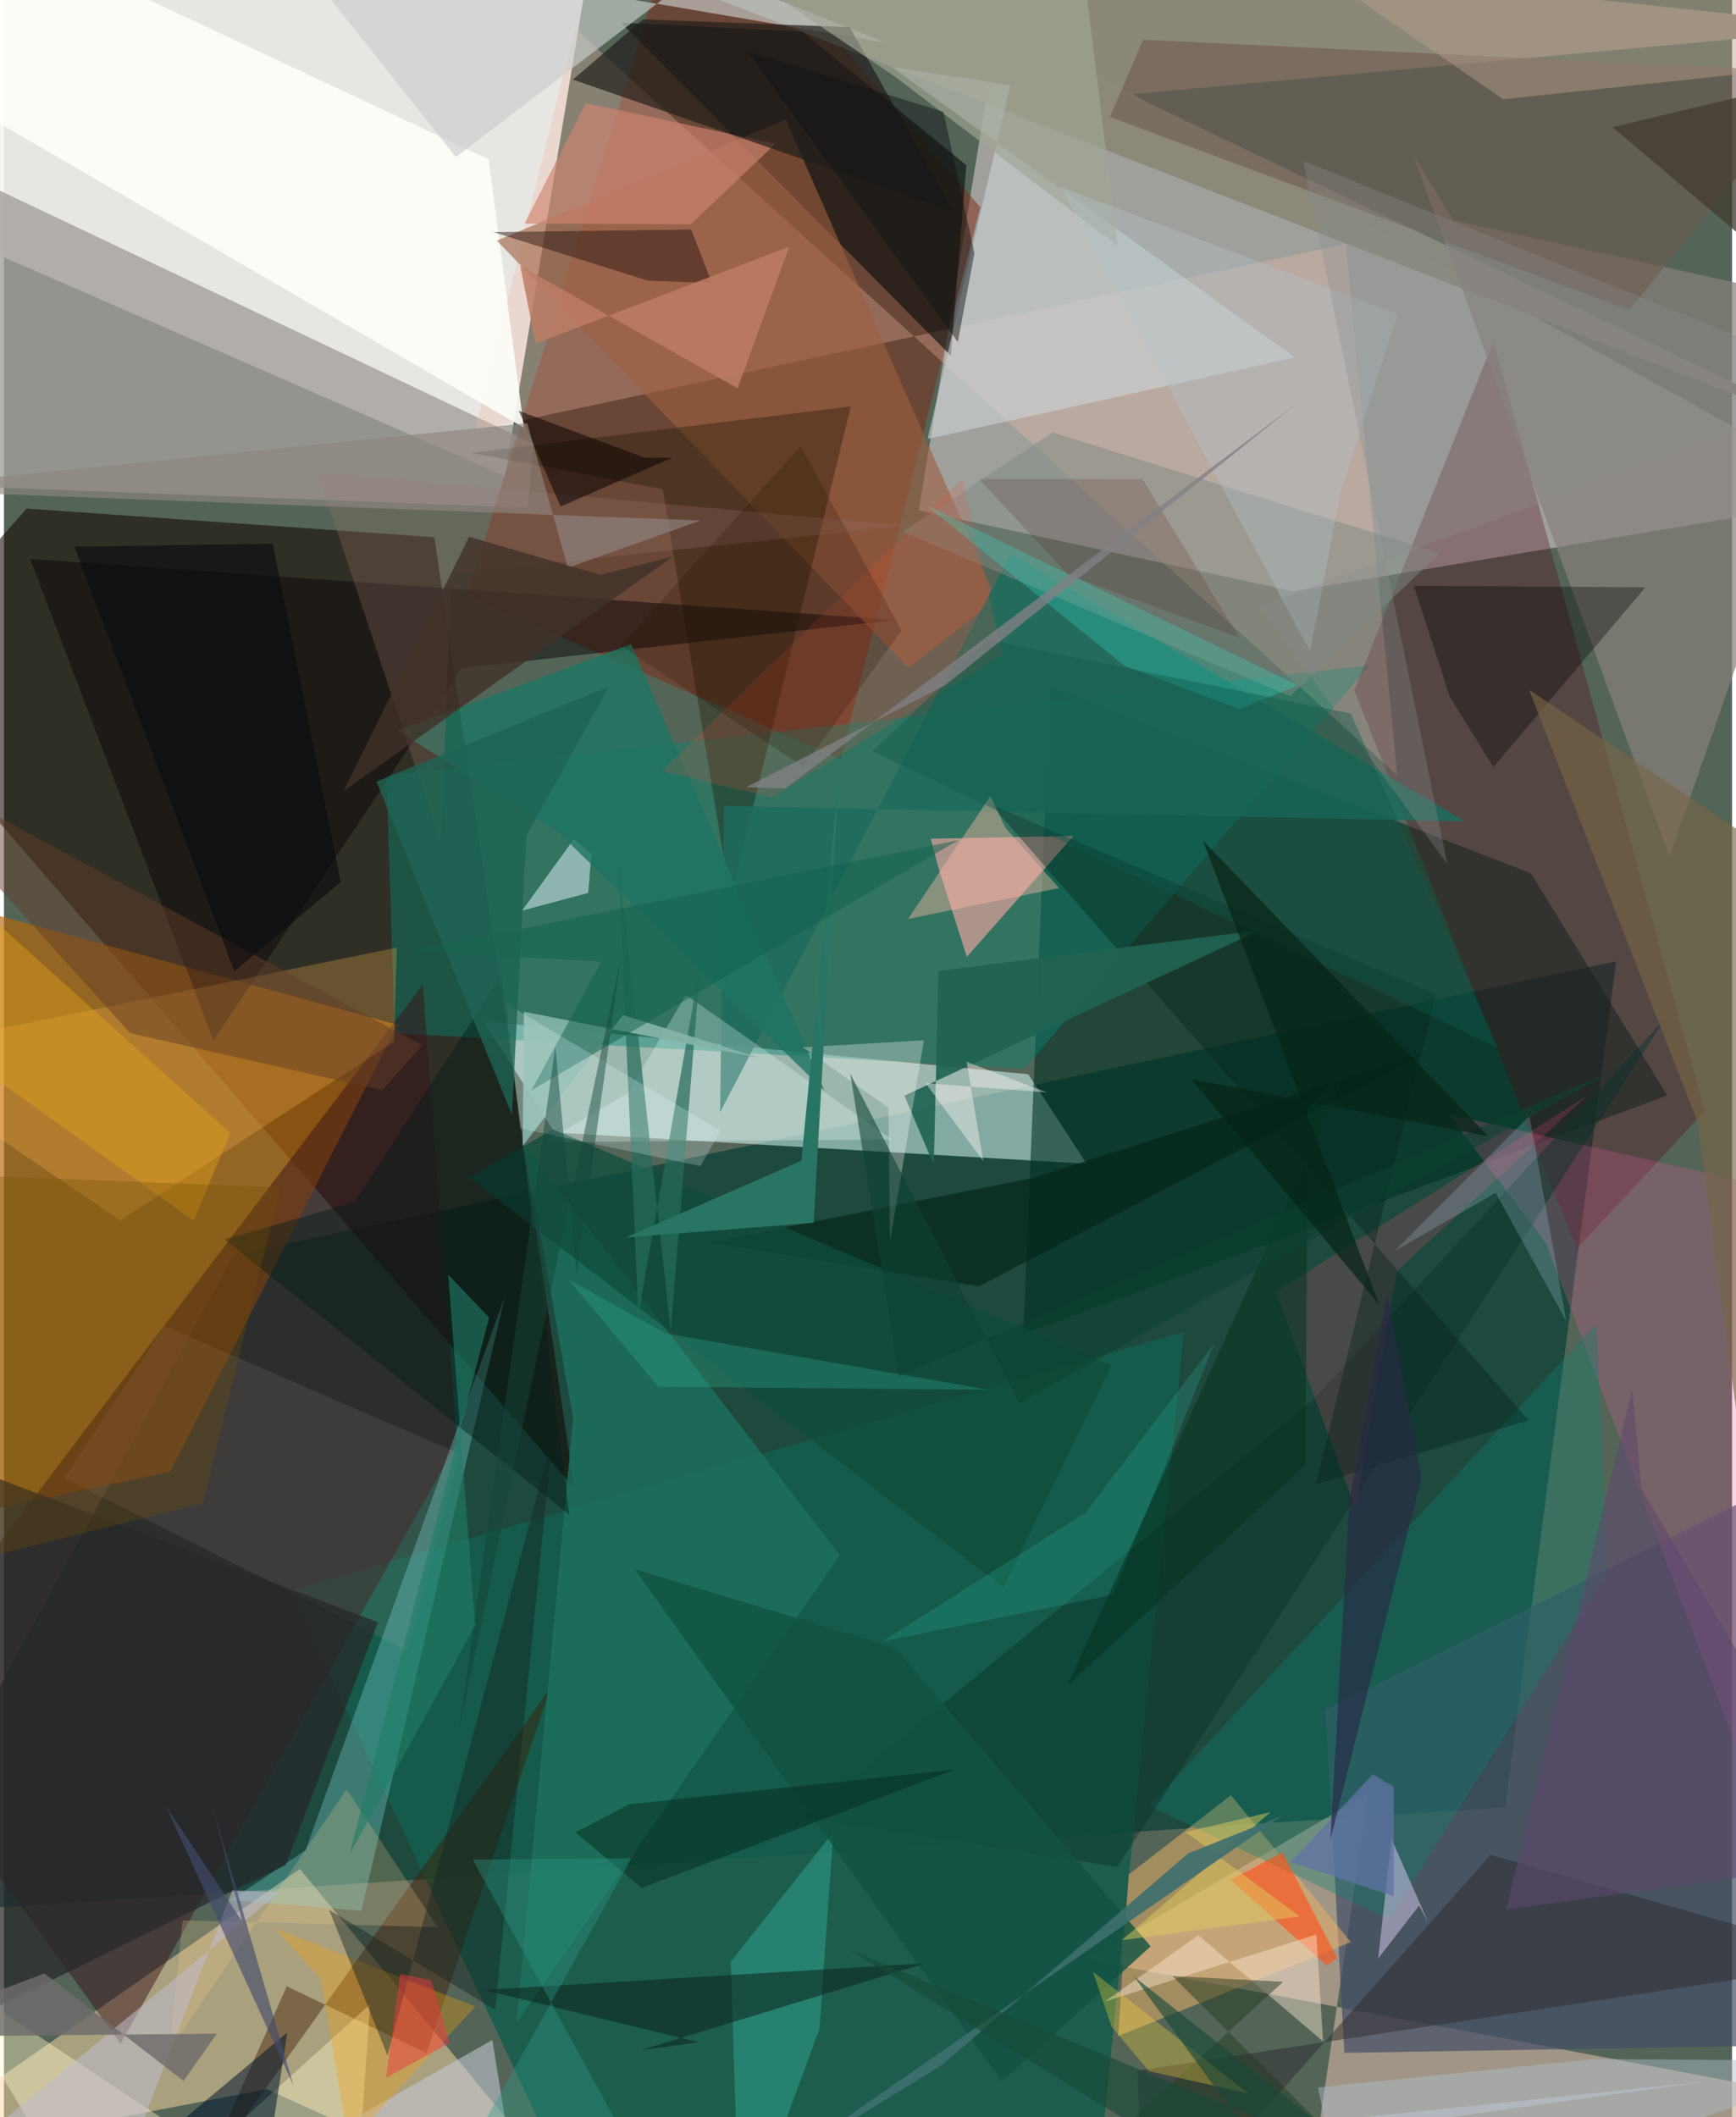 <svg xmlns="http://www.w3.org/2000/svg" width="228" height="278" viewBox="0 0 836 1024"><path fill="#546558" d="M0 0h836v1024H0z"/><path fill="#f7f5f1" fill-opacity=".898" d="M16.408-48.11l269.186 15.29-43.254 263.048-288.687-126.032z"/><path fill="#cac1c3" fill-opacity=".635" d="M898 240.259l-274.382 45.718-181.064-39.092 38.878-236.881z"/><path fill="#053d34" fill-opacity=".678" d="M-62 926.513l788.215-52.389 53.762-409.203-668.87 142.083z"/><path fill="#160800" fill-opacity=".576" d="M10.951 245.962l197.251 13.873 67.669 459.84L-62 328.647z"/><path fill="#d7faf6" fill-opacity=".545" d="M495.503 519.576l-263.532-25.6 34.453 53.764 257.356 15.142z"/><path fill="#b56708" fill-opacity=".655" d="M80.384 711.866L-62 741.801l38.65-304.603 213.75 58.477z"/><path fill="#fad7a3" fill-opacity=".51" d="M143.157 903.968L-62 1046.627l189.144-36.151L293.801 1086z"/><path fill="#003025" fill-opacity=".588" d="M738.773 422.44L506.12 332.106l-13 313.325 311.53-115.595z"/><path fill="#a49f9a" fill-opacity=".8" d="M-62 233.54l315.395 12.06 2.65-30.966-287.898-136.58z"/><path fill="#cbb09e" fill-opacity=".651" d="M660.185 867.268L522.878 947.65l355.127 66.976-248.32 57.795z"/><path fill="#802813" fill-opacity=".498" d="M472.355 100.264L332.664-62 224.189 288.143l180.585 78.994z"/><path fill="#155d4c" fill-opacity=".886" d="M527.333 1074.757l43.511-430.748-432.307 125.17L286.86 1086z"/><path fill="#f0baad" fill-opacity=".322" d="M227.81 208.21l48.406-194.482 397.8 361.256-24.878-256.967z"/><path fill="#8c897a" fill-opacity=".996" d="M898 214.419L186.964-62 898 13.34 544.874 45.61z"/><path fill="#058670" fill-opacity=".427" d="M189.023 499.705l304.549 17.253 167.124-195.2-475.606 53.336z"/><path fill="#391119" fill-opacity=".482" d="M56.4 988.492l162.708-290.7-16.49-221.419L-62 825.082z"/><path fill="#0e1110" fill-opacity=".655" d="M386.214 15.286l-87.628-4.282 159.49 161.06 7.502-92.159z"/><path fill="#560515" fill-opacity=".306" d="M720.63 164.9l-67.396 168.998 107.526 270.18 61.992-66.666z"/><path fill="#fba9a6" fill-opacity=".604" d="M517.37 404.33l-51.546 58.47-13.671-42.773-3.832-14.374z"/><path fill="#0c0609" fill-opacity=".51" d="M101.388 503.3l120.143-180.15 209.773-23.293-418.649-29.552z"/><path fill="#877f7b" fill-opacity=".706" d="M681.633 74.778l19.497 31.808L898 150.016l-92.269 264.287z"/><path fill="#7ce0dc" fill-opacity=".329" d="M145.89 894.944l96.482-268.113-69.468 297.313-63.282-5.113z"/><path fill="#cfd8db" fill-opacity=".549" d="M624.513 172.861L429.426 32.364l57.432 8.959L446.8 212.316z"/><path fill="#444d65" fill-opacity=".702" d="M887.173 988.918L898 697.885 639.4 826.78l9.042 166.113z"/><path fill="#e9b168" fill-opacity=".518" d="M544.141 906.638l49.461-38.345 57.944 71.005-112.534 45.516z"/><path fill="#e05a96" fill-opacity=".247" d="M898 584.169L698.935 539.01l46.975 62.136L873.804 939.34z"/><path fill="#fffffa" fill-opacity=".878" d="M234.456 77.033L-62-62l15.888 96.144 297.66 172.775z"/><path fill="#ffba4b" fill-opacity=".267" d="M188.683 503.801l1.375-45.49L-62 509.91l118.223 80.376z"/><path fill="#411b02" fill-opacity=".431" d="M136.82 960.709l-41.736 93.671 169.317-237.97-60.056 176.643z"/><path fill="#1e725e" fill-opacity=".788" d="M404.347 752.259L251.85 553.669l23.518 132.342-27.497 292.49z"/><path fill="#9e5f40" fill-opacity=".604" d="M437.559 323.007l42.412-33.23L378.21 57.921l-139.738 58.466z"/><path fill="#1d1502" fill-opacity=".357" d="M226.447 219.06l183.243-22.505-58.176 238.132L318.692 236.6z"/><path fill="#1e6c5d" fill-opacity=".875" d="M486.9 267.872L706.793 397.27l-358.376-7.436-1.947 148.086z"/><path fill="#098570" fill-opacity=".337" d="M670.043 928.286l105.643-167.439-5.348-120.403L554.114 873.53z"/><path fill="#bfd8d9" fill-opacity=".659" d="M275.674 405.89l-25.018 34.541 32.013-8.556 1.522-19z"/><path fill="#fff9c7" fill-opacity=".408" d="M-32.038 952.353L48.168 1086l128.944-116.548L168.96 1086z"/><path fill="#7f8981" fill-opacity=".49" d="M622.268 336.737l-187.395-79.55 72.413-48.09 187.148 58.55z"/><path fill="#cacdcc" fill-opacity=".647" d="M135.362-28.955l291.275 49.658-88.824-35.632-119.158 90.893z"/><path fill="#cf8470" fill-opacity=".651" d="M373.261 69.495l-40.995 38.966-80.424-.335 29.685-58.26z"/><path fill="#211d1a" fill-opacity=".69" d="M275.26 38.502l184.132 63.815-50.205-89.16-100.066-3.772z"/><path fill="#d4c9ed" fill-opacity=".514" d="M689.203 930.136l-4.634-8.432-19.768 25.583 6.435-57.918z"/><path fill="#f1fefe" fill-opacity=".275" d="M301.57 528.845l28.374-47.632 99.65 69.919-168.329 1.259z"/><path fill="#0b3229" fill-opacity=".463" d="M387.477 878.97l245.592-201.79 170.848-184.872-265.358 410.756z"/><path fill="#1f7462" fill-opacity=".8" d="M190.48 353.353l112.975-41.822 93.525 216.066-128.336-124.581z"/><path fill="#2b292e" fill-opacity=".475" d="M719.17 897.126L551.583 1086l-3.235-84.49L898 948.186z"/><path fill="#3cc9ae" fill-opacity=".341" d="M394.538 981.257l6.692-95.115-49.663 62.658 4.427 137.2z"/><path fill="#040000" fill-opacity=".341" d="M794.09 284.07l-73.543 86.967-21.059-33.987-17.48-53.716z"/><path fill="#6f5a50" fill-opacity=".592" d="M551.091 19.192l-16.055 37.393 251.32 93.376L879.4 34.974z"/><path fill="#fd4974" fill-opacity=".192" d="M673.925 614.706l-20.269 114.491-38.357-104.482 150.585-94.74z"/><path fill="#052519" fill-opacity=".69" d="M687.72 509.25L471.692 622.131l-130.71-21.121 156.962-31.352z"/><path fill="#99706a" fill-opacity=".278" d="M151.677 228.417l59.63 179.46 5.116-130.489 219.76-23.128z"/><path fill="#2a140f" fill-opacity=".478" d="M332.455 111.03l-95.695 1.222 74.748 23.488 30.984 1.183z"/><path fill="#05241b" fill-opacity=".384" d="M737.572 686.96l-259.91-297.69 215.047 91.541-58.09 237.116z"/><path fill="#c4c7d3" fill-opacity=".576" d="M824.483 1006.64L61.232 1086l175.023-99.31 16.042 99.31z"/><path fill="#0b241c" fill-opacity=".545" d="M445.699 949.597l-213.624 12.861 104.018 25.302-28.07 3.847z"/><path fill="#eec6c2" fill-opacity=".094" d="M77.623 641.37l-48.43 73.507 166.088 83.634 24.883-95.482z"/><path fill="#f7a00a" fill-opacity=".325" d="M166.753 1036.5l-13.369-79.021-22.401-24.821 97.074 37.817z"/><path fill="#623c29" fill-opacity=".482" d="M61.003 499.674L-62 363.275l264.436 142.294-19.507 21.725z"/><path fill="#bba38e" fill-opacity=".439" d="M839.673-5.302l-191.86-.11 77.433 53.402L898 29.69z"/><path fill="#00132c" fill-opacity=".533" d="M66.596 1045.141l55.264 37.095 15.206-99.233-90.557 75.872z"/><path fill="#ff4f1a" fill-opacity=".612" d="M639.941 950.661l-46.573-41.344 25.154-13.423 26.44 51.126z"/><path fill="#fee8d5" fill-opacity=".439" d="M638.158 987.344l-3.247-51.705-102.366 32.443 45.235-32.017z"/><path fill="#0e4c3c" fill-opacity=".737" d="M225.048 569.516l258.548 198.247 52.042-107.414-269.997-114.134z"/><path fill="#f64f39" fill-opacity=".169" d="M463.66 231.471l19.423 85.09-111.444 69.123-53.52-12.697z"/><path fill="#206352" fill-opacity=".914" d="M435.6 529.956l171.92-80.022-155.434 19.651-2.255 93.847z"/><path fill="#fffbfb" fill-opacity=".31" d="M386.387 506.535l41.447 29.165.822 64.538 16.413-97.099z"/><path fill="#256c5b" fill-opacity=".71" d="M337.009 465.257l-14.432 178.314-25.62-231.667 9.93 223.787z"/><path fill="#fdcc8e" fill-opacity=".227" d="M209.731 932.085l-43.96-66.686-85.8 126.315 6.457-62.905z"/><path fill="#297563" d="M404.224 370.529l-18.457 190.865-84.831 37.104 90.754-7.093z"/><path fill="#28272a" fill-opacity=".722" d="M-57.944 997.687L136.4 901.966l44.505-117.358L-62 692.75z"/><path fill="#001b19" fill-opacity=".42" d="M273.5 732.604l-32.912-260.9-70.828 109.588-62.963 18.173z"/><path fill="#adbcca" fill-opacity=".463" d="M635.708 1009.627l133.69-13.732 128.602.84L651.054 1086z"/><path fill="#766546" fill-opacity=".635" d="M737.784 333.577l81.54 209.122L868.2 907.09l26.825-468.026z"/><path fill="#84b3a8" fill-opacity=".929" d="M250.935 554.322l48.495-63.395 66.662 20.884-114.512-22.44z"/><path fill="#2eecd4" fill-opacity=".255" d="M625.997 331.496L445.864 244.17l96.267 77.923 55.476 20.84z"/><path fill="#bc7d64" fill-opacity=".859" d="M354.92 187.814L249.743 128.51l7.429 37.679 122.767-46.909z"/><path fill="#125342" fill-opacity=".824" d="M431.125 797.005L554.742 941.38l-72.021 65.336-177.65-247.827z"/><path fill="#142623" fill-opacity=".443" d="M185.573 994.2l-28.267-70.429 80.319 48.27 27.63-276.604z"/><path fill="#10624d" fill-opacity=".506" d="M461.665 406.39L255.12 527.418l33.872-62.31-91.639-5.12z"/><path fill="#febaa5" fill-opacity=".42" d="M437.363 444.483l73.054-14.967-26.055-29.287-7.095-15.237z"/><path fill="#9fa594" fill-opacity=".671" d="M430.893 36.949l107.939 82.074L518.73-43.152 340.432-24.215z"/><path fill="#060103" fill-opacity=".525" d="M310.127 221.432l13.098-.008-53.927 23.557-20.239-46.32z"/><path fill="#bebccb" fill-opacity=".561" d="M-61.086 1075.513l194.418-160.287-22.841-.912-45.563 117.71z"/><path fill="#bde6fa" fill-opacity=".204" d="M737.984 539.639l-65.148 65.417 48.8-28.138 34.161 62.003z"/><path fill="#e5a21c" fill-opacity=".412" d="M91.742 590.402l17.733-42.376L-34.168 418.69-62 480.216z"/><path fill="#ebffff" fill-opacity=".224" d="M249.746 545.77l-6.66-60.26 103.583 61.355-9.73 17.145z"/><path fill="#6073a4" fill-opacity=".749" d="M662.212 858.13l10.1 6.164.021 52.928-49.87-16.573z"/><path fill="#734d00" fill-opacity=".298" d="M-42.379 761.571L-62 566.65l195.721 7.705L96.233 727.11z"/><path fill="#273b24" fill-opacity=".494" d="M565.253 955.736L695.901 1086H479.29L618.8 958.543z"/><path fill="#062b21" fill-opacity=".506" d="M276.483 886.262l32.012 26.834L459.95 855.85l-157.442 16.834z"/><path fill="#fcd538" fill-opacity=".314" d="M526.855 953.74l8.914 26.367 18.153 21.63 48.052 10.779z"/><path fill="#8e8580" fill-opacity=".647" d="M272.76 274.619l-19.584-69.973L-62 236.75l399.13 14.989z"/><path fill="#b4c2c9" fill-opacity=".376" d="M631.847 314.897l14.929-77.286 27.4-85.705L511.215 90.4z"/><path fill="#444c6e" fill-opacity=".639" d="M100.958 874.087l39.144 134.732-61.726-135.205 36.837 55.566z"/><path fill="#413129" fill-opacity=".796" d="M225.008 259.624l63.325 18.407 35.112-8.726-159.21 113.42z"/><path fill="#34f9da" fill-opacity=".141" d="M424.754 793.976l111.872-22.689 49.054-121.68-62.46 82.047z"/><path fill="#080b0d" fill-opacity=".588" d="M162.946 426.61l-51.517 43.147-77.316-205.36 95.86-1.421z"/><path fill="#e1cc5f" fill-opacity=".482" d="M612.706 876.458L540.81 938.4l86.037-11.511-55.139-40.776z"/><path fill="#131514" fill-opacity=".471" d="M454.46 54.05l-94.997-29.413 101.974 140.759 8.054-42.97z"/><path fill="#433c30" fill-opacity=".773" d="M855.674 127.105l-77.539-65.622 112.685-26.8L898-1.966z"/><path fill="#15463a" fill-opacity=".467" d="M266.748 506.412l10.343 109.985 21.426-153.632-78.538 374.939z"/><path fill="#063422" fill-opacity=".565" d="M514.3 815.549l115.414-106.855 1.015-172.43 20.077-20.765z"/><path fill="#261000" fill-opacity=".212" d="M386.835 371.035l47.387-66.1-48.833-89.13-86.97 96.512z"/><path fill="#5f486e" fill-opacity=".584" d="M792.123 719.964l-4.434-47.937-61.03 251.572L898 899.905z"/><path fill="#3e6f6d" fill-opacity=".914" d="M572.905 896.425l-119.418 102.58-85.131 52.246 249.653-172.89z"/><path fill="#2aa88c" fill-opacity=".333" d="M476.101 672.17l-159.544-1.485-43.284-51.709 47.028 25.99z"/><path fill="#6f6c6b" fill-opacity=".824" d="M103.012 983.613L-62 985.241l81.623-30.76 67.245 51.97z"/><path fill="#8a8d8c" fill-opacity=".322" d="M607.412 293.161L898 186.671 628.605 77.793l69.673 340.178z"/><path fill="#282945" fill-opacity=".643" d="M641.652 890.037l44.112-175.542-16.556-88.795-18.251 99.918z"/><path fill="#207d67" fill-opacity=".608" d="M227.968 786.08l-60.883 111.06 67.605-259.887-19.773-20.742z"/><path fill="#0e4132" fill-opacity=".569" d="M409.441 519.366l81.764 159.272 286.393-160.404-344.656 147.403z"/><path fill="#fff6f5" fill-opacity=".427" d="M504.484 528.365l-38.764-14.8 8.033 48.029-27.927-37.732z"/><path fill="#4a0303" fill-opacity=".145" d="M550.727 231.683l-79.088-.057 43.25 46.469 82.917 30.408z"/><path fill="#ea3742" fill-opacity=".49" d="M184.84 1004.946l6.864-50.28 14.973 3.128 9.018 30.196z"/><path fill="#2c9985" fill-opacity=".365" d="M220.993 1046.842l82.672-148.12-76.851.681 87.26 159.364z"/><path fill="#105a4b" fill-opacity=".408" d="M476.339 309.538l-56.096 53.934L722.67 506.79l-71.05-161.68z"/><path fill="#08241a" fill-opacity=".722" d="M718.122 549.605l-138.06-142.943 85.38 224.543-91.027-109.259z"/><path fill="#194a38" fill-opacity=".631" d="M409.067 943.123L641.74 1086l-95.025-130.014 114.979 91.227z"/><path fill="#1e6454" fill-opacity=".804" d="M245.732 539.107L180.22 378.019l112.531-46.015-40.02 72.135z"/><path fill="#818086" fill-opacity=".78" d="M377.953 381.363L624.56 195.848l-169.278 135.62-96.234 49.294z"/></svg>